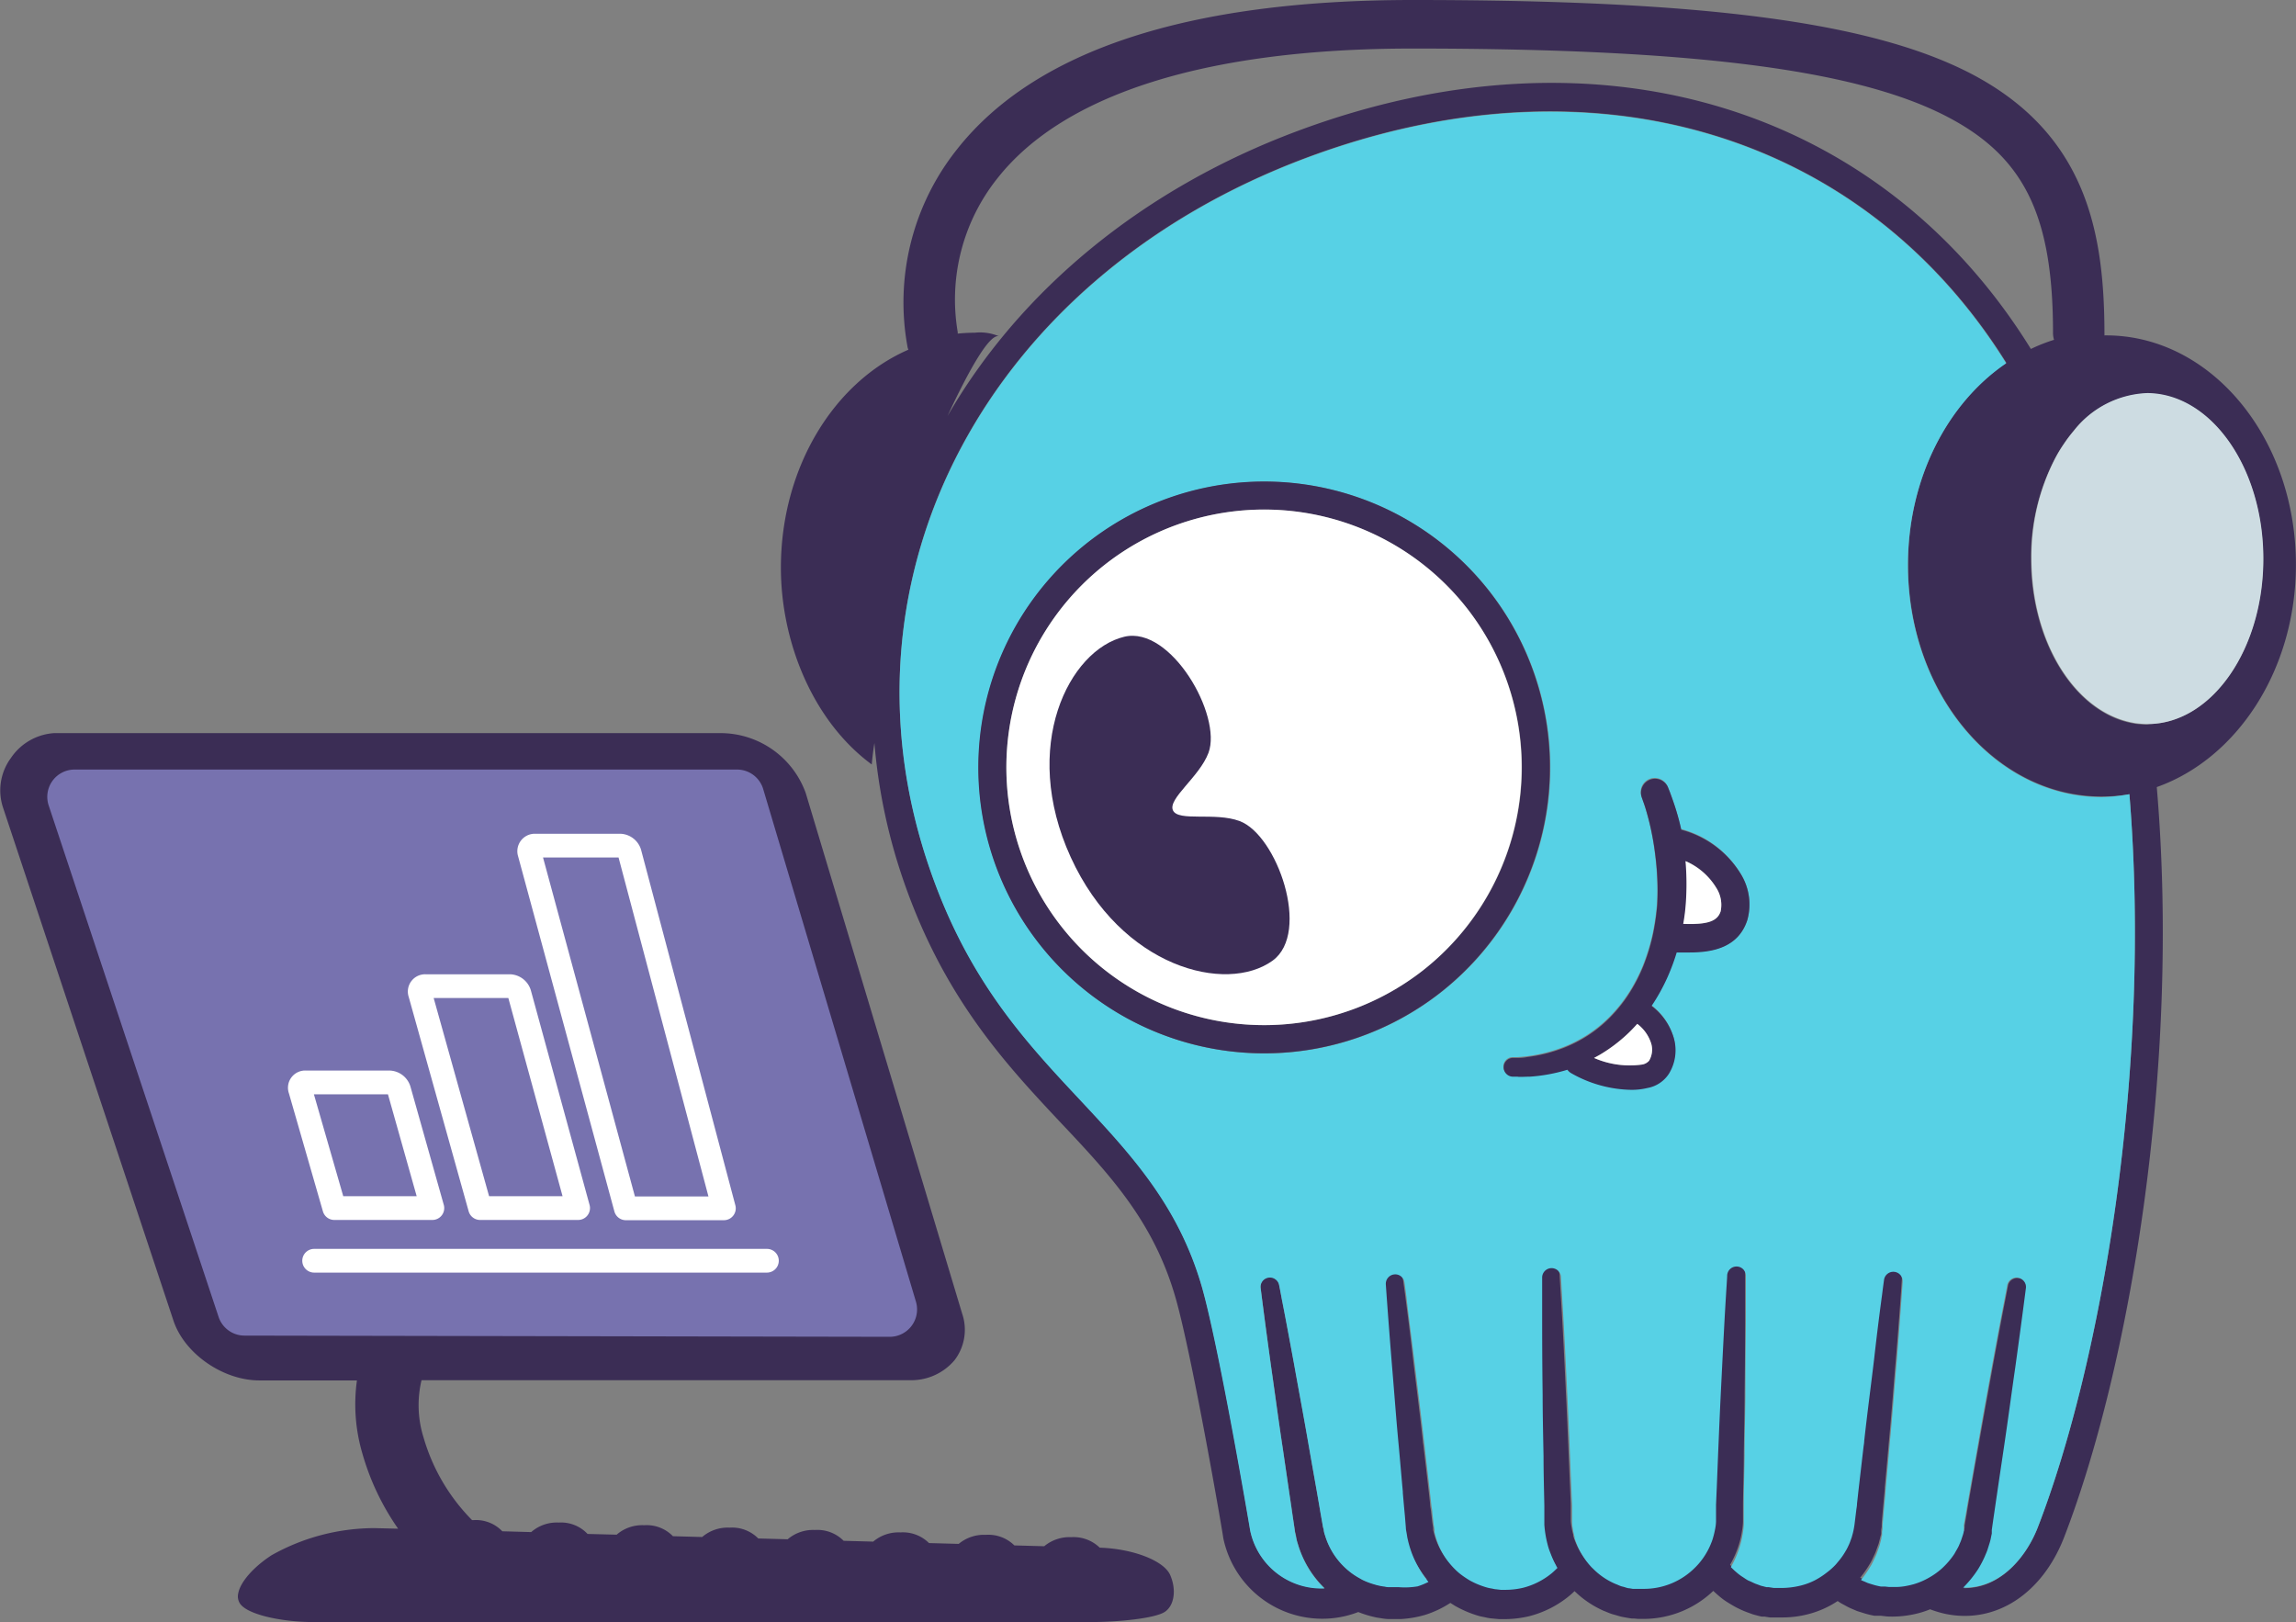 <svg id="Layer_1" data-name="Layer 1" xmlns="http://www.w3.org/2000/svg" viewBox="10.8 45.47 284.32 200.88"><rect x="10.8" y="45.47" width="284.32" height="200.88" fill="#808080" stroke="none"/><defs><style>.cls-1{fill:#3b2d55;}.cls-2{fill:#cddce2;}.cls-3{fill:#57d1e5;}.cls-4{fill:#fff;}.cls-5{fill:#7772af;}.cls-6,.cls-7{fill:none;stroke:#fff;stroke-linecap:round;stroke-width:2.94px;}.cls-6{stroke-linejoin:round;}.cls-7{stroke-miterlimit:10;}</style></defs><title>scylla-monitor</title><path class="cls-1" d="M155.7,240.48c-.79-1.77-4.61-3.24-8.72-3.37a4.63,4.63,0,0,0-3.52-1.3,4.9,4.9,0,0,0-3.35,1.12l-3.7-.1a4.57,4.57,0,0,0-3.53-1.31,4.89,4.89,0,0,0-3.36,1.12l-3.68-.1a4.58,4.58,0,0,0-3.54-1.32,4.85,4.85,0,0,0-3.37,1.14l-3.66-.1a4.56,4.56,0,0,0-3.55-1.34,4.84,4.84,0,0,0-3.38,1.15l-3.64-.1a4.56,4.56,0,0,0-3.55-1.34,4.84,4.84,0,0,0-3.4,1.16l-3.62-.1a4.53,4.53,0,0,0-3.56-1.36,4.83,4.83,0,0,0-3.41,1.17l-3.6-.09A4.5,4.5,0,0,0,80,234a4.8,4.8,0,0,0-3.42,1.18l-3.58-.1a4.5,4.5,0,0,0-3.58-1.38h-.16a24,24,0,0,1-6-10.2,13.4,13.4,0,0,1-.26-7.13l60.41,0A7,7,0,0,0,129,213.9a6.19,6.19,0,0,0,.94-5.79l-19.36-64.43a11.22,11.22,0,0,0-10.39-7.43H17.48a7,7,0,0,0-5.33,3.08,6.77,6.77,0,0,0-1,6.06L32.28,209c1.36,4.08,6.13,7.4,10.64,7.4H55a21.52,21.52,0,0,0,.66,9,31.07,31.07,0,0,0,4.44,9.36l-2.93-.07a26.06,26.06,0,0,0-12.73,3.35c-2.25,1.46-3.88,3.32-4.14,4.73a1.62,1.62,0,0,0,.26,1.32c1.06,1.4,5.42,2.23,9,2.23h96.29c3.56,0,8-.47,9.19-1.26S156.5,242.3,155.7,240.48ZM42.92,215.08Z"/><path class="cls-1" d="M295.11,115.39c0,13-7.27,24-17.23,27.54,3,35.13-3.5,72.26-11.47,92.88-2.71,7-8.44,10.74-14.6,9.52a13.19,13.19,0,0,1-2-.59,11.48,11.48,0,0,1-2.12.64,12.77,12.77,0,0,1-3.19.25l-.78-.09-.38,0h-.14l-.13,0-.16,0a10.87,10.87,0,0,1-1.37-.34l-.76-.24-.68-.29c-.45-.18-.86-.44-1.27-.65-.16-.09-.31-.2-.47-.3a12,12,0,0,1-3.63,1.62,12.69,12.69,0,0,1-3.16.41l-.78,0-.39,0h-.18l-.09,0-.16,0-.64-.1-.16,0-.2,0-.39-.09c-.25-.07-.52-.13-.76-.21l-.69-.25a12.79,12.79,0,0,1-1.3-.58c-.41-.22-.81-.46-1.19-.7s-.74-.52-1.06-.8-.42-.37-.62-.56a12.52,12.52,0,0,1-8.59,3.47h-.69l-.55-.05-.27,0-.34-.05-.68-.12c-.46-.08-.83-.22-1.25-.33s-.8-.3-1.2-.45a12.36,12.36,0,0,1-3.61-2.44c-.2.2-.4.38-.63.57a12.77,12.77,0,0,1-5,2.54,13.68,13.68,0,0,1-3,.36c-.23,0-.43,0-.7,0l-.84-.08a4.86,4.86,0,0,1-.82-.13c-.27-.06-.54-.1-.8-.17a13.65,13.65,0,0,1-3-1.26l-.59-.37a12.64,12.64,0,0,1-3.12,1.48,13.43,13.43,0,0,1-3,.52c-.24,0-.42,0-.71,0l-.86,0a6.69,6.69,0,0,1-.81-.09c-.27-.05-.54-.07-.81-.14a12.92,12.92,0,0,1-2.09-.64,12.32,12.32,0,0,1-4.48.83,12.52,12.52,0,0,1-12.24-10c0-.27-3.86-22.71-5.95-29.89-2.71-9.29-8-15-14.2-21.56-6.84-7.29-14.58-15.56-19.6-30.39a70,70,0,0,1-3.45-16.6c-.14.88-.25,1.77-.33,2.66-7.4-5.46-11.25-15.32-11.25-24.36,0-12.41,6.58-23,15.79-27a1.76,1.76,0,0,1-.1-.3,30.42,30.42,0,0,1,6.12-24.51c9.67-12.27,28.65-18.49,56.42-18.49h0c35.94,0,56.55,2.7,68.91,9,14.73,7.56,16.76,20.1,16.76,32.53h0C284.51,86.87,295.11,99.64,295.11,115.39Zm-18.06,19.73c7.77-.26,14-9.33,14-20.45,0-11.28-6.45-20.46-14.38-20.46a12.1,12.1,0,0,0-9.11,4.65,18.11,18.11,0,0,0-1.21,1.6,17.6,17.6,0,0,0-1.11,1.84,26.4,26.4,0,0,0-2.94,12.37c0,9.72,4.78,17.87,11.17,20a11.44,11.44,0,0,0,1.75.42,11.78,11.78,0,0,0,1.45.1Zm-13.89,99.44c7.8-20.18,14.15-56.42,11.33-90.75a20.21,20.21,0,0,1-3.41.29c-13.27,0-24-12.85-24-28.71,0-10.72,4.9-20,12.17-25C241.53,62,208.05,51.71,172.54,65c-39.28,14.7-58.94,51.53-46.76,87.57,4.77,14.12,11.92,21.75,18.83,29.13,6.21,6.62,12.07,12.88,15,23,2.15,7.36,5.88,29.3,6,30.23a9,9,0,0,0,9.21,7.18,12.56,12.56,0,0,1-3.31-5.51,5.73,5.73,0,0,1-.21-.84c0-.27-.13-.58-.16-.82l-.22-1.48c-.14-1-.28-2-.43-2.92-.28-1.93-.56-3.83-.83-5.68-.56-3.68-1-7.12-1.44-10.08-.82-5.9-1.31-9.84-1.31-9.84a1.16,1.16,0,0,1,2.29-.37s.13.62.33,1.73c.33,1.68.86,4.5,1.51,8,.52,2.94,1.17,6.35,1.8,10q.47,2.76,1,5.66c.17,1,.33,1.93.5,2.91l.26,1.47c0,.24.08.41.13.63a3.33,3.33,0,0,0,.16.6,9,9,0,0,0,2.63,4.12,8.58,8.58,0,0,0,1.53,1.1l.46.26a8.7,8.7,0,0,0,1.44.55,7,7,0,0,0,.79.2,5.62,5.62,0,0,0,.57.09c.19,0,.38.06.55.06l.33,0h.17c.17,0,.44,0,.64,0a9.49,9.49,0,0,0,2.15-.38,8.76,8.76,0,0,0,1.34-.55,13.16,13.16,0,0,1-1.72-2.74A12.82,12.82,0,0,1,185,236l-.09-.39v0l-.07-.43c0-.28-.08-.58-.12-.84l-.12-1.48c-.09-.93-.17-1.85-.25-2.77a.88.88,0,0,1,0-.16c-.18-1.95-.34-3.86-.51-5.7-.11-1.16-.21-2.28-.3-3.37-.2-2.43-.38-4.71-.55-6.75-.48-5.92-.75-9.88-.75-9.88a1.17,1.17,0,0,1,1.09-1.24,1.15,1.15,0,0,1,1.22,1s.09.63.24,1.74c.22,1.69.6,4.52,1,8.09.35,2.95.8,6.39,1.21,10.08,0,.23.06.47.08.7.19,1.62.39,3.29.58,5,.08.68.16,1.37.23,2.06,0,.29.07.58.11.87l.17,1.47.1.62,0,.31.08.3a9,9,0,0,0,1.92,3.7c.16.19.32.36.5.54a7,7,0,0,0,.82.72,12.32,12.32,0,0,0,1.1.73l.45.23a10.22,10.22,0,0,0,1.72.64,5.72,5.72,0,0,0,.57.11,2.67,2.67,0,0,0,.53.09l.51.06h.65a9.5,9.5,0,0,0,2.14-.26,9.16,9.16,0,0,0,3.52-1.79c.26-.22.49-.44.71-.66a11.35,11.35,0,0,1-.85-1.8,7.86,7.86,0,0,1-.38-1.16,13.33,13.33,0,0,1-.39-2.39c0-.19,0-.41,0-.59v-.51c0-.42,0-.83,0-1.24,0-2.1-.07-4.15-.1-6.11,0-2.71-.09-5.27-.11-7.62,0-4.39-.07-8-.06-10.6v-4a1.17,1.17,0,0,1,2.33-.07v0c0,.22.09,1.64.23,4,.16,2.56.34,6.2.55,10.58.18,3.5.33,7.48.51,11.73l.09,2.09c0,.38,0,.75,0,1.14l0,.51c0,.17,0,.3,0,.44a5.18,5.18,0,0,0,.11.87,5,5,0,0,0,.19.85s0,.1,0,.16a6.13,6.13,0,0,0,.24.68,8.6,8.6,0,0,0,.8,1.57,9,9,0,0,0,1.1,1.42,1.09,1.09,0,0,0,.11.1,8.65,8.65,0,0,0,2.84,1.94c.29.1.56.24.85.32s.6.18.86.21l.41.07.19,0,.28,0,.54,0h.41a8.91,8.91,0,0,0,6.37-2.64,1.13,1.13,0,0,0,.11-.11,8.54,8.54,0,0,0,1.12-1.42,8.88,8.88,0,0,0,.79-1.57c.09-.22.16-.46.23-.69s.17-.65.22-.94a5.42,5.42,0,0,0,.12-.94l0-.43,0-.51c0-.39,0-.76,0-1.14l.09-2.09c.17-4.25.33-8.23.5-11.73.22-4.38.4-8,.55-10.58.14-2.34.23-3.76.24-4v0a1.16,1.16,0,0,1,2.32.07v4c0,2.56,0,6.21-.06,10.6,0,2.35-.06,4.91-.1,7.62,0,2-.07,4-.1,6.11,0,.41,0,.82,0,1.24v.86l0,.25a8.42,8.42,0,0,1-.12,1.12,11.29,11.29,0,0,1-.63,2.42,12.31,12.31,0,0,1-.85,1.8,8.79,8.79,0,0,0,.7.66c.24.21.5.37.76.57s.55.34.84.5.6.3.93.4l.48.18c.16,0,.31.07.46.12l.24.06.11,0,.16,0,.64.1.16,0h.06l.28,0,.55,0a10.13,10.13,0,0,0,2.25-.29,8.11,8.11,0,0,0,1.72-.63,9.33,9.33,0,0,0,1.55-1,8,8,0,0,0,.83-.71,5,5,0,0,0,.49-.54,8.68,8.68,0,0,0,1-1.4c.11-.17.19-.36.29-.54s.18-.38.25-.57l.21-.58.15-.54a10.14,10.14,0,0,0,.23-1.3l.18-1.47c0-.29.06-.58.1-.87.08-.69.15-1.38.23-2.06.2-1.69.39-3.36.58-5,0-.23.06-.47.08-.7.41-3.69.87-7.13,1.22-10.08.44-3.56.81-6.39,1-8.09.14-1.11.23-1.74.23-1.74a1.16,1.16,0,0,1,2.31.24s-.26,4-.74,9.88c-.18,2-.35,4.32-.56,6.75-.09,1.09-.19,2.22-.3,3.37-.16,1.84-.33,3.75-.51,5.7,0,.05,0,.11,0,.16-.08.92-.17,1.84-.25,2.77l-.13,1.48,0,.18,0,.09,0,.18-.06.36,0,.38a.29.29,0,0,0,0,.09c0,.12-.06.23-.08.34l-.23.9-.29.81a5.28,5.28,0,0,1-.29.69l-.05.11c-.12.25-.24.52-.38.77a14.12,14.12,0,0,1-1.29,1.87,2.48,2.48,0,0,0,.37.17l.48.21.45.14a9.06,9.06,0,0,0,1.15.29l.13,0h.09l.27,0,.55.06h.81a7.16,7.16,0,0,0,1.45-.16c.27,0,.54-.12.8-.19a8.8,8.8,0,0,0,1.9-.82,9.06,9.06,0,0,0,1.53-1.09,9.83,9.83,0,0,0,1.6-1.86c.19-.37.43-.71.59-1.1.07-.19.17-.38.23-.56l.18-.54A3.68,3.68,0,0,0,254,235l.08-.37,0-.18h0l0-.08.26-1.47c.16-1,.33-1.95.5-2.91q.49-2.89,1-5.66c.63-3.67,1.27-7.08,1.79-10,.65-3.54,1.18-6.36,1.51-8l.33-1.73a1.17,1.17,0,0,1,2.3.37s-.5,3.94-1.32,9.85c-.42,3-.88,6.39-1.43,10.07-.27,1.85-.56,3.75-.84,5.68-.14,1-.28,2-.43,2.93l-.21,1.47,0,.09,0,.18,0,.18-.08.37a6.33,6.33,0,0,1-.18.77l-.28.89c-.1.29-.22.54-.33.81a13.1,13.1,0,0,1-.8,1.53,13.7,13.7,0,0,1-1.88,2.33C258.51,242.18,261.73,238.26,263.16,234.56Zm2-147a2.9,2.9,0,0,1-.13-.89c0-14.6-3.61-21.88-13.3-26.85-11.24-5.77-31.6-8.34-66-8.34h0c-25.35,0-43.13,5.56-51.41,16.06a24.07,24.07,0,0,0-4.92,19.07.86.86,0,0,0,0,.17,20.74,20.74,0,0,1,2.09-.11,6,6,0,0,1,3.09.47c-1.16-.61-3.9,4.36-6.45,9.85,9.08-15.72,24.3-28.17,43.22-35.25,37.23-13.94,72.38-3.08,90.94,26.94A20.56,20.56,0,0,1,265.12,87.56Z"/><path class="cls-2" d="M291.08,114.67c0,11.12-6.26,20.19-14,20.45l-.35,0a11.78,11.78,0,0,1-1.45-.1,11.44,11.44,0,0,1-1.75-.42c-6.39-2.08-11.17-10.23-11.17-20a26.4,26.4,0,0,1,2.94-12.37,17.6,17.6,0,0,1,1.11-1.84,18.11,18.11,0,0,1,1.21-1.6,12.1,12.1,0,0,1,9.11-4.65C284.63,94.21,291.08,103.39,291.08,114.67Z"/><path class="cls-3" d="M274.49,143.81c2.82,34.33-3.53,70.57-11.33,90.75-1.43,3.7-4.65,7.62-9.26,7.5a13.7,13.7,0,0,0,1.88-2.33,13.1,13.1,0,0,0,.8-1.53c.11-.27.23-.52.33-.81l.28-.89a6.33,6.33,0,0,0,.18-.77l.08-.37,0-.18,0-.18,0-.09.21-1.47c.15-1,.29-2,.43-2.93.28-1.93.57-3.83.84-5.68.55-3.68,1-7.12,1.43-10.07.82-5.91,1.32-9.85,1.32-9.85a1.17,1.17,0,0,0-2.3-.37l-.33,1.73c-.33,1.68-.86,4.5-1.51,8-.52,2.93-1.16,6.34-1.79,10q-.48,2.76-1,5.66c-.17,1-.34,1.94-.5,2.91l-.26,1.47,0,.08h0l0,.18L254,235a3.68,3.68,0,0,1-.17.66l-.18.54c-.06.18-.16.37-.23.56-.16.39-.4.73-.59,1.1a9.83,9.83,0,0,1-1.6,1.86,9.06,9.06,0,0,1-1.53,1.09,8.8,8.8,0,0,1-1.9.82c-.26.07-.53.14-.8.19a7.16,7.16,0,0,1-1.45.16h-.81l-.55-.06-.27,0h-.09l-.13,0a9.06,9.06,0,0,1-1.15-.29l-.45-.14-.48-.21a2.48,2.48,0,0,1-.37-.17,14.12,14.12,0,0,0,1.29-1.87c.14-.25.26-.52.38-.77l.05-.11a5.28,5.28,0,0,0,.29-.69l.29-.81.23-.9c0-.11,0-.22.08-.34a.29.29,0,0,1,0-.09l0-.38.06-.36,0-.18,0-.09,0-.18.13-1.48c.08-.93.17-1.85.25-2.77,0,0,0-.11,0-.16.18-1.95.35-3.86.51-5.7.11-1.15.21-2.28.3-3.37.21-2.43.38-4.71.56-6.75.48-5.92.74-9.88.74-9.88a1.16,1.16,0,0,0-2.31-.24s-.09.63-.23,1.74c-.23,1.7-.6,4.53-1,8.09-.35,2.95-.81,6.39-1.22,10.08,0,.23-.05.47-.08.7-.19,1.62-.38,3.29-.58,5-.08.68-.15,1.37-.23,2.06,0,.29-.07.58-.1.87l-.18,1.47a10.14,10.14,0,0,1-.23,1.3l-.15.54-.21.58c-.07.19-.16.38-.25.57s-.18.37-.29.54a8.68,8.68,0,0,1-1,1.4,5,5,0,0,1-.49.54,8,8,0,0,1-.83.71,9.33,9.33,0,0,1-1.55,1,8.11,8.11,0,0,1-1.72.63,10.13,10.13,0,0,1-2.25.29l-.55,0-.28,0h-.06l-.16,0-.64-.1-.16,0-.11,0-.24-.06c-.15-.05-.3-.07-.46-.12l-.48-.18c-.33-.1-.62-.28-.93-.4s-.57-.33-.84-.5-.52-.36-.76-.57a8.79,8.79,0,0,1-.7-.66,12.31,12.31,0,0,0,.85-1.8,11.29,11.29,0,0,0,.63-2.42,8.42,8.42,0,0,0,.12-1.12l0-.25v-.86c0-.42,0-.83,0-1.24,0-2.1.07-4.15.1-6.11,0-2.71.08-5.27.1-7.62,0-4.39.07-8,.06-10.6v-4a1.16,1.16,0,0,0-2.32-.07v0c0,.22-.1,1.64-.24,4-.15,2.56-.33,6.2-.55,10.58-.17,3.5-.33,7.48-.5,11.73l-.09,2.09c0,.38,0,.75,0,1.14l0,.51,0,.43a5.42,5.42,0,0,1-.12.94c-.05.29-.13.62-.22.94s-.14.47-.23.69a8.88,8.88,0,0,1-.79,1.57,8.54,8.54,0,0,1-1.12,1.42,1.13,1.13,0,0,1-.11.11,8.91,8.91,0,0,1-6.37,2.64H214l-.54,0-.28,0-.19,0-.41-.07c-.26,0-.57-.15-.86-.21s-.56-.22-.85-.32a8.65,8.65,0,0,1-2.84-1.94,1.09,1.09,0,0,1-.11-.1,9,9,0,0,1-1.1-1.42,8.6,8.6,0,0,1-.8-1.57,6.13,6.13,0,0,1-.24-.68c0-.06,0-.11,0-.16a5,5,0,0,1-.19-.85,5.18,5.18,0,0,1-.11-.87c0-.14,0-.27,0-.44l0-.51c0-.39,0-.76,0-1.14l-.09-2.09c-.18-4.25-.33-8.23-.51-11.73-.21-4.38-.39-8-.55-10.58-.14-2.34-.22-3.76-.23-4v0a1.17,1.17,0,0,0-2.33.07v4c0,2.56,0,6.21.06,10.6,0,2.35.06,4.91.11,7.62,0,2,.06,4,.1,6.11,0,.41,0,.82,0,1.24v.51c0,.18,0,.4,0,.59a13.33,13.33,0,0,0,.39,2.39,7.86,7.86,0,0,0,.38,1.16,11.35,11.35,0,0,0,.85,1.8c-.22.22-.45.44-.71.66a9.16,9.16,0,0,1-3.52,1.79,9.5,9.5,0,0,1-2.14.26h-.65l-.51-.06a2.67,2.67,0,0,1-.53-.09,5.72,5.72,0,0,1-.57-.11,10.22,10.22,0,0,1-1.72-.64l-.45-.23a12.32,12.32,0,0,1-1.1-.73,7,7,0,0,1-.82-.72c-.18-.18-.34-.35-.5-.54a9,9,0,0,1-1.92-3.7l-.08-.3,0-.31-.1-.62-.17-1.47c0-.29-.07-.58-.11-.87-.07-.69-.15-1.38-.23-2.06-.19-1.69-.39-3.36-.58-5,0-.23-.05-.47-.08-.7-.41-3.69-.86-7.13-1.21-10.08-.44-3.57-.82-6.4-1-8.09-.15-1.11-.24-1.74-.24-1.74a1.15,1.15,0,0,0-1.22-1,1.17,1.17,0,0,0-1.09,1.24s.27,4,.75,9.88c.17,2,.35,4.32.55,6.75.09,1.09.19,2.21.3,3.37.17,1.84.33,3.75.51,5.7a.88.88,0,0,0,0,.16c.08.92.16,1.84.25,2.77l.12,1.48c0,.26.08.56.12.84l.07.43v0l.09.39a12.82,12.82,0,0,0,.8,2.33,13.16,13.16,0,0,0,1.72,2.74,8.76,8.76,0,0,1-1.34.55A9.49,9.49,0,0,1,184,242c-.2,0-.47,0-.64,0h-.17l-.33,0c-.17,0-.36,0-.55-.06a5.62,5.62,0,0,1-.57-.09,7,7,0,0,1-.79-.2,8.7,8.7,0,0,1-1.44-.55l-.46-.26a8.58,8.58,0,0,1-1.53-1.1,9,9,0,0,1-2.63-4.12,3.33,3.33,0,0,1-.16-.6c0-.22-.09-.39-.13-.63l-.26-1.47c-.17-1-.33-1.95-.5-2.91q-.51-2.89-1-5.66c-.63-3.67-1.28-7.08-1.8-10-.65-3.53-1.18-6.35-1.51-8-.2-1.11-.33-1.73-.33-1.73a1.16,1.16,0,0,0-2.29.37s.49,3.94,1.31,9.84c.43,3,.88,6.4,1.44,10.08.27,1.85.55,3.75.83,5.68.15,1,.29,2,.43,2.92l.22,1.48c0,.24.11.55.16.82a5.73,5.73,0,0,0,.21.84,12.56,12.56,0,0,0,3.31,5.51,9,9,0,0,1-9.21-7.18c-.16-.93-3.89-22.87-6-30.23-2.94-10.09-8.8-16.35-15-23-6.91-7.38-14.06-15-18.83-29.13-12.18-36,7.48-72.87,46.76-87.57,35.51-13.29,69-3,86.69,25.41-7.27,4.93-12.17,14.26-12.17,25,0,15.86,10.75,28.71,24,28.71A20.21,20.21,0,0,0,274.49,143.81Zm-47.32,15.6a7.18,7.18,0,0,0-.78-5.68,12.29,12.29,0,0,0-7.43-5.61,29.94,29.94,0,0,0-.91-3.26c-.21-.62-.39-1.1-.51-1.43l-.2-.5a1.74,1.74,0,0,0-3.26,1.22v0l.16.46c.11.29.26.73.42,1.29a33.1,33.1,0,0,1,1,4.72c.14,1,.26,2.07.32,3.22a31.12,31.12,0,0,1,0,3.6,29.9,29.9,0,0,1-.56,3.79,25.11,25.11,0,0,1-1.16,3.76,20.7,20.7,0,0,1-1.8,3.47,18.45,18.45,0,0,1-2.36,2.93,16.27,16.27,0,0,1-2.72,2.21,16.65,16.65,0,0,1-2.8,1.45,18.6,18.6,0,0,1-4.63,1.2c-.59.07-1,.11-1.35.12l-.51,0a1.16,1.16,0,0,0,.07,2.32h.51c.3,0,.87,0,1.51,0a20.52,20.52,0,0,0,4.68-.86,1.46,1.46,0,0,0,.42.4,15.51,15.51,0,0,0,7.49,2.09,8.25,8.25,0,0,0,2-.23,4,4,0,0,0,2.68-1.8,5.53,5.53,0,0,0,.59-4.36,7.68,7.68,0,0,0-2.76-4,23.62,23.62,0,0,0,2-3.62,25.8,25.8,0,0,0,1.11-3c.52,0,1.06,0,1.62,0C222.94,163.38,226.07,162.77,227.17,159.41Zm-38,9a35.4,35.4,0,0,0-21.82-63.3,35.4,35.4,0,1,0,21.82,63.3Z"/><path class="cls-1" d="M226.39,153.73a7.18,7.18,0,0,1,.78,5.68c-1.1,3.36-4.23,4-7.12,4-.56,0-1.1,0-1.62,0a25.8,25.8,0,0,1-1.11,3,23.62,23.62,0,0,1-2,3.62,7.68,7.68,0,0,1,2.76,4,5.53,5.53,0,0,1-.59,4.36,4,4,0,0,1-2.68,1.8,8.25,8.25,0,0,1-2,.23,15.51,15.51,0,0,1-7.49-2.09,1.46,1.46,0,0,1-.42-.4,20.52,20.52,0,0,1-4.68.86c-.64,0-1.21.06-1.51,0h-.51a1.16,1.16,0,0,1-.07-2.32l.51,0c.35,0,.76,0,1.35-.12a18.6,18.6,0,0,0,4.63-1.2,16.65,16.65,0,0,0,2.8-1.45,16.27,16.27,0,0,0,2.72-2.21,18.45,18.45,0,0,0,2.36-2.93,20.7,20.7,0,0,0,1.8-3.47,25.11,25.11,0,0,0,1.16-3.76,29.9,29.9,0,0,0,.56-3.79,31.12,31.12,0,0,0,0-3.6c-.06-1.15-.18-2.22-.32-3.22a33.1,33.1,0,0,0-1-4.72c-.16-.56-.31-1-.42-1.29l-.16-.46v0a1.74,1.74,0,0,1,3.26-1.22l.2.5c.12.33.3.81.51,1.43a29.94,29.94,0,0,1,.91,3.26A12.29,12.29,0,0,1,226.39,153.73Zm-2.52,4.59a3.88,3.88,0,0,0-.53-2.9,8.3,8.3,0,0,0-3.77-3.32,32.85,32.85,0,0,1,0,5.68c-.06.7-.16,1.39-.28,2.09C222.28,160,223.47,159.54,223.87,158.32ZM215,176.82a2.69,2.69,0,0,0,.27-2.12,4.88,4.88,0,0,0-1.73-2.45c-.43.48-.87.94-1.34,1.37a19.43,19.43,0,0,1-3.32,2.47l-.69.38a11,11,0,0,0,5.92.82A1.49,1.49,0,0,0,215,176.82Z"/><path class="cls-4" d="M223.34,155.42a3.88,3.88,0,0,1,.53,2.9c-.4,1.22-1.59,1.65-4.63,1.55.12-.7.22-1.39.28-2.09a32.85,32.85,0,0,0,0-5.68A8.3,8.3,0,0,1,223.34,155.42Z"/><path class="cls-4" d="M215.28,174.7a2.69,2.69,0,0,1-.27,2.12,1.49,1.49,0,0,1-.89.47,11,11,0,0,1-5.92-.82l.69-.38a19.43,19.43,0,0,0,3.32-2.47c.47-.43.91-.89,1.34-1.37A4.88,4.88,0,0,1,215.28,174.7Z"/><path class="cls-1" d="M195.24,118.7a35.45,35.45,0,0,1-6.1,49.69,35.4,35.4,0,1,1,6.1-49.69ZM187,165.64a31.92,31.92,0,0,0-19.67-57.07A31.92,31.92,0,1,0,187,165.64Z"/><path class="cls-4" d="M192.5,120.84a32,32,0,0,1-5.51,44.8,31.92,31.92,0,1,1,5.51-44.8Z"/><path class="cls-1" d="M164.31,147.14c4.61,1.71,8.87,13.8,4.08,17.28-5.72,4.14-18.73.91-25-12.81s-.22-25.67,6.65-27.3c5.76-1.36,12.13,9.77,10.41,14.38-1.13,3-5.06,5.68-4.4,7.12S161.27,146,164.31,147.14Z"/><path class="cls-5" d="M20,140.76h82.07a3.38,3.38,0,0,1,3.24,2.42l18.92,63.49A3.39,3.39,0,0,1,121,211l-79.93-.15a3.38,3.38,0,0,1-3.2-2.31L16.83,145.21A3.38,3.38,0,0,1,20,140.76Z"/><path class="cls-6" d="M73.94,167.58H63.49a.67.67,0,0,0-.67.91l7.43,26.57H82.39l-7.27-26.57A1.31,1.31,0,0,0,73.94,167.58Z"/><path class="cls-6" d="M59,179.5H48.64a.66.66,0,0,0-.66.91l4.22,14.65H64.34l-4.13-14.65A1.31,1.31,0,0,0,59,179.5Z"/><path class="cls-6" d="M87.59,150.18H77.06a.69.69,0,0,0-.69.91l11.93,44h12.14l-11.67-44A1.3,1.3,0,0,0,87.59,150.18Z"/><line class="cls-7" x1="105.77" y1="201.58" x2="49.7" y2="201.58"/></svg>
